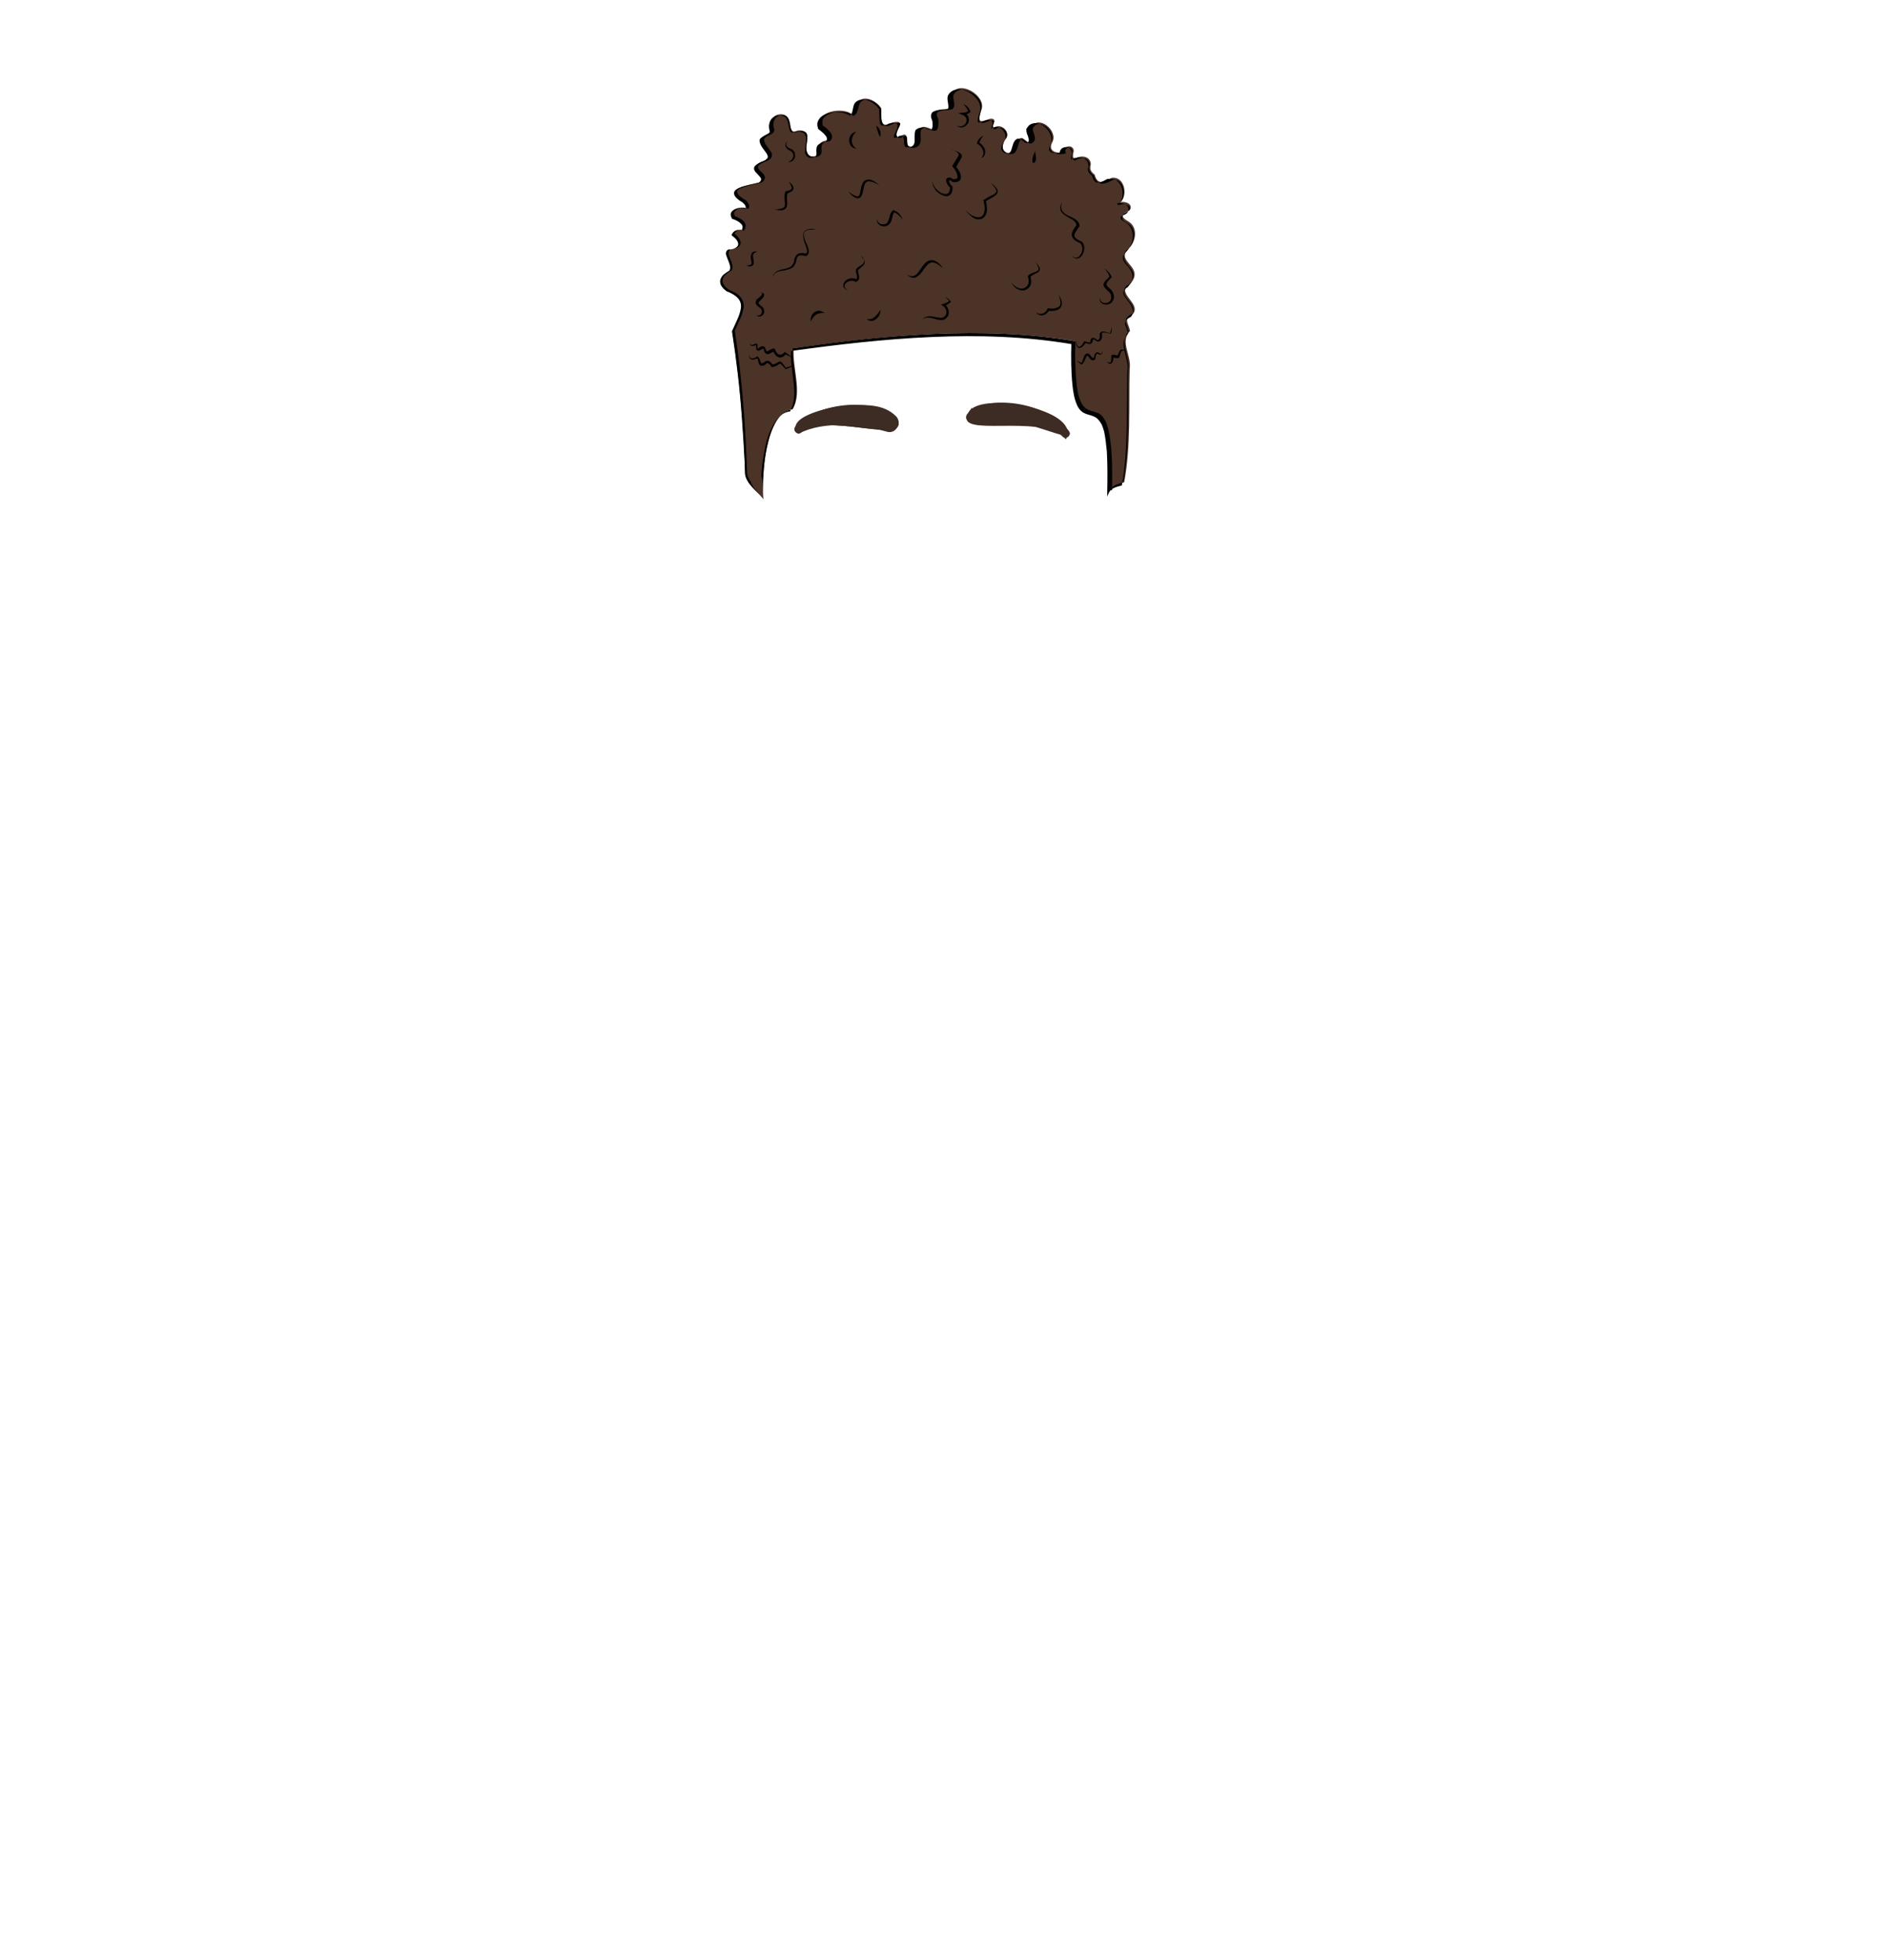 <?xml version="1.0" encoding="utf-8"?>
<!-- Generator: Adobe Illustrator 24.2.3, SVG Export Plug-In . SVG Version: 6.00 Build 0)  -->
<svg version="1.1" id="coiffure_x5F_9" xmlns="http://www.w3.org/2000/svg" xmlns:xlink="http://www.w3.org/1999/xlink" x="0px"
	 y="0px" viewBox="0 0 553 574" style="enable-background:new 0 0 553 574;" xml:space="preserve">
<style type="text/css">
	.st0{fill:#3D2C23;stroke:#3D2C23;stroke-width:0.75;stroke-miterlimit:10;}
	.st1{fill:#4C3327;}
	.st2{fill:#010201;}
</style>
<g>
	<g>
		<g>
			<path class="st0" d="M262.2,122.3c5.1,8.2-20.8-2.5-27.9,4.2c-0.8,0.4-1.6-0.6-1.1-1.3C239.6,118.3,254.9,116.7,262.2,122.3z"/>
			<path class="st0" d="M233.9,126.6c-3.5-4.3,10.5-7.5,13.9-7.3c5.4-0.5,10.9-0.7,14.4,2.9c1.6,1.6-0.1,4.5-2.2,3.9
				C252.2,123.9,241.3,122.8,233.9,126.6z M252.7,119.2c-6.5,0.3-15,0.3-19.4,6c-0.5,0.7,0.2,1.5,1,1.2c6.6-6.5,32.8,3.9,27.8-4v0
				C259.8,119.9,256.3,119.2,252.7,119.2z"/>
		</g>
		<g>
			<path class="st0" d="M284.4,120.5c-5.9,7.6,21.1-0.1,27.2,7.2c0.8,0.5,1.7-0.4,1.2-1.2C307.2,119,292.3,115.8,284.4,120.5z"/>
			<path class="st0" d="M312.1,128c-7.4-7.6-33.7,0.3-27.8-7.5l0,0.1l0-0.1C288.8,115.3,315.2,120.4,312.1,128z M295.9,123.7
				c5.9-1.7,26.3,9.9,12.2-1.5C289,112,270.1,126.8,295.9,123.7z"/>
		</g>
	</g>
	<g>
		<path class="st1" d="M223.6,146.2c-1.8-2.5-5-4.3-5.3-7.5c-0.6-14-1.6-28-3.8-41.6c2.4-5.2,5.2-9.4-1.6-12
			c-3.2-2.3-1.8-4.4,0.9-5.8c1.3-1.9-2.3-5-0.4-6.2c3.3-0.2,4.2-2.1,1.1-4.5c0.4-1.1,1.8-1.6,2.8-1.1c1.4-2.2-1-3.3-2.6-3.9
			c-1.4-2.3,2.1-3.3,3.9-2.6c0.7-0.8-0.3-2-1.3-2.5c-5.9-3.7,3.1-4.3,5.4-5.2c2.9-2.5-4.6-3.6,0.3-5.9c5.7-1.8-0.5-4.2,0.1-6.9
			c0.6-1.2,2.8-1.2,3-2.5c-0.6-1.8-0.1-4.2,2.1-4.5c4.8-0.6,1.3,6.6,5.5,4.7c5.6-0.4,0.1,6.3,3.9,7.6c5.1,0.1-0.4-4.1,4.8-4.7
			c1.8-1.5-0.7-3.4-2-4.3c-1.4-4.4,6.7-5.5,9.2-3.3c1.3-0.5,0.9-2.5,1.7-3.6c1.8-2.3,5.5-0.3,6.7,1.7c0.2,2.4-0.7,6.5,3.3,4.3
			c5.2-1.2-0.4,3.2,1.6,4.2c0.8,0.2,1.6-1,2.3-0.6c0.9,1.2-0.7,4,2.5,3.3c2.2-0.8,0.9-3.4,1.5-5c2.1-2.5,5.7,3.4,5.1-2.9
			c-1.7-3.6,2.4-2.6,4.2-3.2c1.2-0.9,0-2.8,0.3-4.2c2.1-4.3,10.1,0.5,8.7,4.5c-2.2,6.6,2.3,1.5,3.7,3.1c0.3,0.7-0.8,1.8-0.1,2.3
			c1.9-1.4,4.7,0.8,3.7,3c-1,1.3-2,3.4,0.1,4.3c3.4,1.1,2-3.6,4.1-4.3c1-0.1,1.7,1.5,2.8,1.3c1.9-0.7-0.1-3,0.2-4.3
			c2-4,7.9,0.7,6.3,4.1c-1.6,2.8,1.2,3.6,3.5,3c-0.4-1.9,2.5-2.3,2.7-0.4c0,0.7-0.7,2.1,0.4,2.4c1.7-1.2,4.6-0.8,4.6,1.7
			c-0.4,1.3,0,2.1,1.1,2.9c0.9,3.2,2.7,2.3,5,1c3.7-0.6,4.9,4.9,2.6,7.1c1.3-0.3,3.5,0.4,2.9,2c-0.5,0.9-2,0.9-2.2,1.8
			c-0.2,0.9,0.9,1.4,1.7,1.9c2.7,1.7,2.2,5.6,0.2,7.7c-4.7,4.1,4.9,5.3,0.2,10.6c-4.5,2.6,3.3,5.5,0.9,8.7c-3,1.6-1.4,2.5-0.9,5
			c-3.1,3.3,0.5,7.1-0.1,11.1c-0.3,11,0.4,22.4-1.6,33.2c-1.4,0.5-3.1,0.8-3.8,2.3c1.1-41.8-11.7-4.8-10.6-43.6
			c-27.2-4.5-55.1-1.8-82.4,2.1c-0.5,5.6,2.6,12.9-0.3,17.8C224.2,120.8,223,139.6,223.6,146.2z"/>
		<g>
			<path class="st2" d="M223.6,146.2c-1.3-1.7-3-3-4.3-4.8c-0.6-0.9-1.1-1.9-1.1-3l-0.1-3.2c-0.2-4.3-0.5-8.5-0.8-12.8
				c-0.6-8.5-1.6-17-2.9-25.4l0,0l0,0c0.5-1.1,1-2.2,1.5-3.3c0.5-1.1,0.9-2.2,1.1-3.4c0.2-1.2-0.2-2.4-1.1-3.2
				c-0.8-0.8-2-1.4-3.1-1.8l0,0l0,0c-0.5-0.4-1-0.8-1.4-1.4c-0.4-0.5-0.6-1.3-0.4-2c0.2-0.7,0.6-1.2,1.1-1.6
				c0.5-0.4,1.1-0.8,1.6-1.1l-0.1,0.1c0.3-0.4,0.3-1,0.2-1.5c-0.1-0.5-0.3-1-0.5-1.5c-0.2-0.5-0.4-1-0.6-1.6c-0.1-0.3-0.1-0.6,0-0.9
				c0-0.2,0.2-0.3,0.2-0.4c0.1-0.1,0.2-0.2,0.4-0.3l0,0l0.1,0c0.6,0,1.2-0.1,1.7-0.3c0.5-0.2,1-0.6,1.1-1.1c0.1-0.5-0.2-1.1-0.5-1.5
				c-0.4-0.5-0.8-0.8-1.3-1.2l-0.1-0.1l0-0.1c0.4-1.2,1.9-1.8,3.1-1.2l-0.3,0.1c0.2-0.4,0.4-0.8,0.4-1.2c0-0.4-0.2-0.8-0.6-1.1
				c-0.6-0.6-1.5-1-2.4-1.3l-0.1,0l0-0.1c-0.3-0.5-0.5-1.1-0.3-1.6c0.2-0.6,0.7-0.9,1.2-1.1c1-0.4,2.1-0.5,3.2-0.1l-0.2,0.1
				c0.3-0.4,0.1-1-0.2-1.4c-0.2-0.2-0.4-0.4-0.6-0.6c-0.2-0.2-0.5-0.3-0.8-0.5c-0.5-0.4-1-0.7-1.4-1.3c-0.2-0.3-0.3-0.6-0.3-1
				c0-0.4,0.3-0.7,0.5-0.9c1.1-0.8,2.3-1,3.4-1.3c1.2-0.3,2.4-0.5,3.5-0.8l-0.1,0c0.5-0.4,0.8-0.9,0.5-1.4c-0.3-0.5-0.8-0.9-1.2-1.4
				c-0.2-0.2-0.5-0.5-0.6-0.8c-0.2-0.3-0.2-0.8,0-1.1c0.4-0.6,1.1-0.9,1.6-1.2l0,0l0,0c0.7-0.3,1.4-0.5,1.9-1c0.6-0.4,0.4-1.1,0-1.7
				c-0.4-0.6-0.9-1.2-1.3-1.8c-0.4-0.6-0.8-1.4-0.7-2.2l0,0l0,0c0.2-0.4,0.5-0.6,0.8-0.8c0.3-0.2,0.6-0.3,0.9-0.5
				c0.6-0.3,1.2-0.6,1.3-1.1l0,0.1c-0.4-1.2-0.4-2.6,0.4-3.7c0.4-0.5,1-0.9,1.6-1c0.6-0.1,1.3-0.1,1.9,0.1c0.7,0.2,1.1,0.9,1.3,1.5
				c0.2,0.6,0.3,1.2,0.4,1.8c0.1,0.6,0.2,1.2,0.6,1.4c0.4,0.2,1,0,1.5-0.2l0,0l0,0c0.4,0,0.9,0,1.3,0.1c0.4,0.1,0.9,0.3,1.2,0.7
				c0.6,0.9,0.4,1.8,0.3,2.7c-0.1,0.9-0.2,1.7-0.2,2.5c0,0.4,0.2,0.8,0.4,1.1c0.2,0.3,0.6,0.5,0.9,0.6l-0.1,0c0.6,0,1.3,0,1.8-0.3
				c0.4-0.3,0.4-1,0.3-1.6c0-0.3,0-0.7,0.1-1.1c0-0.2,0.1-0.4,0.2-0.5c0.1-0.1,0.2-0.3,0.4-0.4c0.6-0.5,1.3-0.6,2-0.7l-0.1,0.1
				c0.3-0.3,0.5-0.6,0.5-1c0-0.4-0.2-0.8-0.5-1.1c-0.5-0.7-1.3-1.2-2-1.8l-0.1-0.1l0-0.1l-0.2-0.8c0-0.3,0-0.6,0-0.8
				c0.1-0.3,0.2-0.5,0.3-0.8c0.2-0.2,0.3-0.5,0.5-0.7c0.8-0.8,1.8-1.2,2.8-1.4c1-0.2,2.1-0.3,3.1-0.2c1,0.1,2.1,0.4,3,1.1l-0.3-0.1
				c0.5-0.2,0.8-0.8,0.9-1.5c0.2-0.7,0.2-1.4,0.6-2.1l0,0l0,0c0.4-0.6,1.1-1,1.9-1.1c0.7-0.1,1.5,0,2.1,0.3c0.7,0.2,1.3,0.6,1.8,1
				c0.5,0.4,1,0.9,1.4,1.5l0,0.1l0,0.1c0.1,1.3,0,2.6,0.2,3.7c0.1,0.6,0.5,0.9,1,0.9c0.5,0,1.1-0.3,1.6-0.6l0,0l0,0
				c0.6-0.1,1.1-0.3,1.8-0.2c0.2,0,0.4,0.1,0.5,0.2c0.2,0.1,0.3,0.4,0.3,0.6c0,0.4-0.1,0.7-0.2,1c-0.2,0.5-0.5,1-0.7,1.5
				c-0.1,0.2-0.2,0.5-0.2,0.7c0,0.2,0.1,0.3,0.3,0.4l-0.1,0c0.2,0.1,0.6-0.1,0.9-0.3c0.2-0.1,0.4-0.2,0.6-0.3c0.2-0.1,0.6-0.1,0.8,0
				l0.1,0l0,0.1c0.3,0.5,0.3,1,0.4,1.4c0,0.4,0,0.9,0.1,1.2c0.1,0.4,0.3,0.6,0.6,0.6c0.3,0.1,0.8,0,1.2,0l0,0
				c0.4-0.2,0.7-0.4,0.9-0.7c0.2-0.3,0.3-0.8,0.3-1.2c0-0.4,0-0.9,0-1.4c0-0.5,0-1,0.2-1.5l0-0.1l0,0c0.2-0.3,0.6-0.5,1-0.7
				c0.4-0.1,0.8-0.1,1.1-0.1c0.7,0.1,1.3,0.5,1.9,0.6c0.3,0.1,0.6,0.1,0.7,0c0.1-0.1,0.2-0.4,0.3-0.7c0.1-0.6,0-1.3,0-1.9l0,0.1
				c-0.2-0.6-0.5-1.1-0.4-1.8c0.1-0.3,0.2-0.7,0.5-0.9c0.3-0.2,0.6-0.3,0.9-0.4c0.6-0.2,1.2-0.2,1.8-0.2c0.6,0,1.1-0.1,1.6-0.2
				l-0.1,0.1c0.5-0.3,0.4-1,0.3-1.7c-0.1-0.7-0.3-1.5-0.1-2.3l0,0l0,0c0.4-0.9,1.2-1.6,2.2-1.8c0.9-0.2,1.9-0.1,2.8,0.2
				c1.7,0.6,3.2,1.8,4.1,3.4c0.4,0.8,0.6,1.8,0.3,2.8c-0.3,0.8-0.5,1.7-0.6,2.5c0,0.2,0,0.4,0,0.5c0.1,0.1,0.1,0.1,0.2,0.2
				c0.3,0,0.7-0.1,1.1-0.3c0.4-0.1,0.8-0.3,1.3-0.4c0.2,0,0.5-0.1,0.8,0c0.3,0,0.6,0.2,0.8,0.4l0,0l0,0c0.1,0.3,0.1,0.6,0.1,0.8
				c0,0.2-0.1,0.4-0.2,0.6c-0.1,0.2-0.1,0.4-0.1,0.5c0,0.1,0,0.1,0.1,0.2l-0.4,0c0.5-0.3,1.1-0.5,1.7-0.5c0.6,0,1.2,0.3,1.6,0.6
				c0.5,0.4,0.8,0.9,1,1.5c0.2,0.6,0.1,1.2-0.1,1.8l0,0l0,0c-0.5,0.6-0.9,1.4-1,2.1c-0.1,0.4,0,0.7,0.2,1c0.2,0.3,0.5,0.5,0.8,0.6
				l0,0c0.5,0.1,1,0.2,1.3,0c0.3-0.2,0.6-0.7,0.7-1.2c0.2-0.5,0.3-1.1,0.5-1.6c0.2-0.5,0.6-1.2,1.3-1.4l0,0l0,0
				c0.4,0,0.7,0.1,0.9,0.3c0.3,0.2,0.5,0.3,0.7,0.5c0.4,0.3,0.8,0.6,1.1,0.5l-0.1,0c0.3-0.1,0.5-0.3,0.6-0.6c0.1-0.3,0-0.6-0.1-1
				c-0.1-0.4-0.2-0.7-0.4-1.1c-0.1-0.4-0.2-0.8-0.2-1.3l0-0.1l0,0c0.4-0.7,0.9-1.4,1.8-1.6c0.8-0.3,1.7-0.1,2.4,0.2
				c1.4,0.7,2.5,1.9,3,3.4c0.2,0.8,0.2,1.6-0.1,2.4c-0.3,0.6-0.6,1.3-0.4,1.8c0.2,0.5,0.8,0.8,1.4,0.9c0.6,0.1,1.3,0,2-0.1l-0.3,0.4
				c-0.1-0.4,0-1,0.3-1.4c0.3-0.4,0.7-0.6,1.2-0.7c0.5-0.1,0.9,0,1.3,0.3c0.4,0.3,0.6,0.8,0.7,1.2l0,0l0,0c0,0.6-0.2,1-0.2,1.4
				c0,0.2,0,0.4,0,0.5c0,0.1,0.1,0.1,0.3,0.2l-0.3,0.1c0.9-0.6,2.1-0.8,3.2-0.6c0.5,0.1,1.1,0.5,1.4,0.9c0.4,0.5,0.5,1.1,0.5,1.6
				l0,0.1l0,0.1c-0.2,0.5-0.2,1,0,1.4c0.2,0.4,0.6,0.8,1,1.1l0.1,0.1l0,0.1c0.2,0.5,0.3,1,0.6,1.3c0.3,0.4,0.6,0.6,1.1,0.6
				c0.4,0,0.9-0.2,1.4-0.4c0.5-0.2,0.9-0.5,1.4-0.7l0.1,0l0.1,0c0.9-0.1,1.9,0,2.6,0.6c0.7,0.6,1.2,1.4,1.4,2.2
				c0.2,0.8,0.3,1.7,0.1,2.6c-0.2,0.9-0.6,1.7-1.2,2.3l-0.3-0.6c0.8-0.1,1.6,0,2.3,0.3c0.4,0.2,0.7,0.4,0.9,0.9
				c0.2,0.4,0.2,0.9,0,1.3l0,0l0,0c-0.4,0.7-1.1,0.9-1.6,1.1c-0.5,0.2-0.7,0.6-0.5,1c0.2,0.4,0.8,0.7,1.3,1c0.5,0.3,1.1,0.8,1.4,1.3
				c0.7,1.1,0.9,2.4,0.7,3.7c-0.2,1.3-0.8,2.4-1.6,3.4l0,0l0,0c-0.7,0.6-1.4,1.5-1.2,2.3c0.2,0.9,0.9,1.6,1.6,2.4
				c0.6,0.8,1.3,1.8,1.2,3c-0.1,1.2-0.7,2.1-1.4,2.9l0,0l0,0c-0.7,0.4-1.3,1-1.3,1.6c0,0.7,0.6,1.4,1.1,2.1c0.5,0.7,1.1,1.3,1.4,2.2
				c0.2,0.4,0.3,0.9,0.3,1.4c0,0.5-0.2,1-0.5,1.3l0,0.1l-0.1,0c-0.4,0.2-0.8,0.5-1.2,0.8c-0.3,0.3-0.5,0.7-0.5,1.1
				c0,0.4,0.2,0.9,0.4,1.3c0.2,0.5,0.3,1,0.5,1.5l0,0.2l-0.1,0.1c-0.6,0.7-1.1,1.5-1.2,2.4c-0.1,0.9,0.1,1.8,0.3,2.8
				c0.2,0.9,0.5,1.9,0.7,2.8c0.2,1,0.3,2,0.1,3l0,0c-0.1,5.5-0.1,11.1-0.2,16.6c-0.1,5.5-0.4,11.1-1.4,16.6l0,0.2l-0.2,0
				c-0.7,0.2-1.5,0.4-2.1,0.7c-0.7,0.3-1.2,0.8-1.5,1.4l-0.5,1.1l0-1.2c0.1-4,0.1-8-0.1-11.9c-0.2-2-0.4-4-0.8-5.9
				c-0.3-0.9-0.5-1.9-1.1-2.7c-0.5-0.8-1.2-1.5-2.1-1.8c-0.9-0.4-1.9-0.5-2.8-1c-0.9-0.5-1.6-1.4-2-2.4c-0.8-1.9-1.1-3.9-1.3-5.9
				c-0.4-4-0.4-8-0.3-12l0.2,0.2c-13.6-2.3-27.5-2.7-41.2-2.1c-13.8,0.6-27.5,2.2-41.2,4.1l0.1-0.1c-0.2,3,0.4,6,0.7,9
				c0.2,1.5,0.3,3,0.2,4.5c-0.1,1.5-0.5,3-1.2,4.3l0,0l0,0c-1.2,0.1-2.3,0.7-3.2,1.6c-0.9,0.9-1.5,1.9-2.1,3c-1.1,2.2-1.8,4.6-2.2,7
				c-0.5,2.4-0.8,4.8-0.9,7.3C223.5,141.3,223.4,143.8,223.6,146.2z M223.6,146.2c-0.2-2.4-0.2-4.9,0-7.4c0.2-2.5,0.4-4.9,0.9-7.3
				c0.5-2.4,1.1-4.8,2.2-7c0.5-1.1,1.2-2.2,2.1-3c0.9-0.9,2-1.5,3.3-1.6l-0.1,0c0.8-1.3,1.1-2.8,1.2-4.3c0.1-1.5,0-3-0.2-4.5
				c-0.3-3-1-6-0.8-9l0-0.1l0.1,0c13.7-2,27.4-3.6,41.2-4.2c13.8-0.6,27.7-0.2,41.3,2.1l0.2,0l0,0.2c-0.1,4-0.1,8,0.3,11.9
				c0.2,2,0.5,4,1.3,5.7c0.4,0.9,1,1.7,1.8,2.1c0.8,0.5,1.8,0.6,2.8,1c1,0.3,1.8,1.1,2.3,2c0.6,0.9,0.8,1.9,1.1,2.8
				c0.5,2,0.7,4,0.9,6c0.3,4,0.3,8,0.2,12l-0.5-0.1c0.4-0.8,1.1-1.3,1.8-1.6c0.7-0.3,1.5-0.5,2.2-0.8l-0.2,0.2
				c1-5.4,1.3-11,1.4-16.5c0.1-5.5,0-11.1,0.1-16.6l0,0l0,0c0.3-1.8-0.4-3.7-0.8-5.6c-0.2-0.9-0.4-1.9-0.3-3c0.1-1,0.6-2,1.3-2.7
				l-0.1,0.3c-0.1-0.5-0.3-0.9-0.4-1.4c-0.2-0.5-0.4-0.9-0.5-1.5c-0.1-0.6,0.2-1.2,0.7-1.6c0.4-0.4,0.8-0.6,1.3-0.9l-0.1,0.1
				c0.5-0.6,0.5-1.4,0.2-2.1c-0.3-0.7-0.9-1.4-1.4-2c-0.5-0.7-1.1-1.4-1.2-2.4c0-0.5,0.2-1,0.5-1.4c0.3-0.4,0.7-0.6,1.1-0.8
				l-0.1,0.1c0.6-0.7,1.2-1.6,1.3-2.5c0.1-0.9-0.5-1.8-1.1-2.5c-0.6-0.8-1.4-1.5-1.7-2.7c-0.1-0.6,0-1.2,0.3-1.7
				c0.3-0.5,0.7-0.9,1.1-1.2l0,0c0.8-0.8,1.3-1.9,1.5-3c0.2-1.1,0-2.3-0.6-3.2c-0.3-0.5-0.7-0.8-1.2-1.1c-0.5-0.3-1.1-0.6-1.5-1.2
				c-0.2-0.4-0.2-0.8,0-1.2c0.2-0.4,0.5-0.6,0.8-0.7c0.6-0.3,1.1-0.5,1.3-0.9l0,0c0.1-0.3,0.1-0.5,0-0.8c-0.1-0.2-0.4-0.4-0.6-0.5
				c-0.6-0.3-1.3-0.4-1.9-0.2l-1.1,0.2l0.8-0.8c1.1-1,1.3-2.8,0.9-4.2c-0.2-0.7-0.6-1.4-1.1-1.9c-0.6-0.5-1.3-0.6-2-0.5l0.1,0
				c-0.5,0.2-1,0.5-1.5,0.7c-0.5,0.2-1.1,0.4-1.7,0.4c-0.6,0-1.3-0.4-1.7-0.9c-0.4-0.5-0.6-1-0.7-1.6l0.1,0.2
				c-0.5-0.3-1-0.7-1.3-1.4c-0.3-0.6-0.2-1.3,0-1.9l0,0.1c0-0.4-0.1-0.9-0.4-1.2c-0.2-0.3-0.6-0.6-1.1-0.7c-0.9-0.2-1.9,0-2.6,0.5
				l-0.1,0.1l-0.2,0c-0.3-0.1-0.6-0.3-0.8-0.6c-0.1-0.3-0.1-0.6-0.1-0.9c0-0.5,0.2-1,0.2-1.3l0,0c0-0.3-0.2-0.5-0.4-0.7
				c-0.2-0.2-0.5-0.2-0.8-0.2c-0.3,0-0.6,0.2-0.7,0.4c-0.2,0.2-0.2,0.5-0.1,0.8l0.1,0.4l-0.3,0.1c-0.7,0.2-1.5,0.2-2.3,0.1
				c-0.4-0.1-0.8-0.2-1.1-0.4c-0.4-0.2-0.7-0.6-0.9-1c-0.3-0.9,0.1-1.7,0.4-2.3c0.3-0.6,0.3-1.2,0.1-1.9c-0.4-1.3-1.4-2.4-2.5-2.9
				c-0.6-0.3-1.3-0.4-1.8-0.2c-0.6,0.2-1,0.7-1.3,1.2l0-0.1c0,0.3,0,0.6,0.1,1c0.1,0.4,0.3,0.7,0.4,1.1c0.1,0.4,0.2,0.8,0.1,1.3
				c-0.1,0.5-0.6,0.9-1,1.1l0,0l0,0c-0.4,0.1-0.7,0-1-0.2c-0.3-0.2-0.5-0.3-0.7-0.5c-0.4-0.3-0.8-0.6-1.1-0.6l0.1,0
				c-0.4,0.1-0.7,0.5-0.9,1c-0.2,0.5-0.3,1-0.5,1.6c-0.2,0.5-0.4,1.2-1,1.6c-0.7,0.4-1.4,0.2-1.9,0.1l0,0l0,0
				c-0.4-0.2-0.9-0.5-1.1-0.9c-0.3-0.4-0.3-1-0.3-1.5c0.2-0.9,0.6-1.7,1.1-2.4l0,0.1c0.2-0.4,0.2-0.9,0.1-1.3
				c-0.1-0.4-0.4-0.8-0.8-1.1c-0.7-0.6-1.8-0.7-2.5-0.1l-0.2,0.1l-0.2-0.1c-0.3-0.1-0.5-0.6-0.4-0.8c0-0.3,0.1-0.5,0.2-0.7
				c0.1-0.4,0.2-0.7,0.2-0.9l0,0.1c-0.2-0.2-0.5-0.2-0.9-0.2c-0.4,0.1-0.8,0.2-1.2,0.4c-0.4,0.1-0.8,0.3-1.4,0.3
				c-0.3,0-0.7-0.3-0.8-0.6c-0.1-0.3-0.1-0.5-0.1-0.8c0.1-0.9,0.4-1.8,0.6-2.6c0.2-0.7,0.1-1.6-0.3-2.3c-0.7-1.5-2.2-2.6-3.7-3.1
				c-0.8-0.3-1.6-0.4-2.4-0.2c-0.8,0.2-1.4,0.7-1.7,1.4l0-0.1c-0.2,0.6,0,1.3,0.1,2c0.1,0.4,0.1,0.8,0.1,1.2c0,0.4-0.3,0.9-0.6,1.1
				l-0.1,0l0,0c-0.6,0.2-1.2,0.2-1.8,0.3c-0.6,0-1.1,0.1-1.6,0.2c-0.5,0.1-0.9,0.4-1,0.8c-0.1,0.4,0.1,1,0.4,1.5l0,0.1l0,0
				c0.1,0.7,0.1,1.4,0,2.1c-0.1,0.3-0.1,0.8-0.5,1.1c-0.4,0.3-0.9,0.2-1.2,0.1c-0.7-0.2-1.3-0.5-1.9-0.6c-0.6-0.1-1.1,0-1.5,0.5
				l0.1-0.1c-0.3,0.8-0.1,1.7-0.1,2.7c0,0.5-0.1,1-0.3,1.5c-0.3,0.5-0.7,0.8-1.2,1l0,0l0,0c-0.4,0.1-0.9,0.2-1.4,0
				c-0.3-0.1-0.5-0.2-0.7-0.4c-0.2-0.2-0.3-0.5-0.3-0.7c-0.1-0.5-0.1-0.9-0.1-1.3c0-0.4-0.1-0.8-0.3-1.1l0.1,0.1
				c-0.2-0.1-0.5,0-0.9,0.2c-0.2,0.1-0.4,0.2-0.6,0.3c-0.2,0.1-0.5,0.1-0.8,0.1l0,0l0,0c-0.3-0.2-0.6-0.6-0.6-0.9
				c0-0.4,0.1-0.7,0.2-1c0.2-0.6,0.5-1.1,0.7-1.6c0.1-0.2,0.2-0.5,0.2-0.7c0-0.1,0-0.1-0.1-0.1c0,0-0.2-0.1-0.3-0.1
				c-0.5,0-1.1,0.1-1.6,0.2l0.1,0c-0.6,0.3-1.2,0.6-1.9,0.7c-0.4,0-0.8-0.1-1.1-0.4c-0.3-0.3-0.4-0.6-0.5-1
				c-0.3-1.3-0.1-2.6-0.2-3.8l0,0.1c-0.7-1-1.8-1.9-2.9-2.3c-0.6-0.2-1.2-0.3-1.8-0.3c-0.6,0.1-1.1,0.4-1.5,0.9l0,0
				c-0.3,0.5-0.4,1.2-0.6,1.9c-0.1,0.3-0.2,0.7-0.4,1.1c-0.2,0.3-0.5,0.7-0.9,0.8l-0.2,0l-0.1-0.1c-0.7-0.6-1.7-0.9-2.7-1
				c-1-0.1-2-0.1-2.9,0.2c-0.9,0.2-1.9,0.6-2.6,1.3c-0.2,0.1-0.3,0.4-0.4,0.5c-0.1,0.2-0.2,0.4-0.2,0.6c0,0.2,0,0.5,0,0.7l0.1,0.7
				l-0.1-0.1c0.8,0.5,1.5,1.1,2.2,1.9c0.3,0.4,0.6,0.8,0.6,1.4c0,0.6-0.3,1.1-0.7,1.4l-0.1,0l-0.1,0c-0.6,0.1-1.3,0.2-1.7,0.6
				c-0.5,0.3-0.5,1-0.5,1.6c0,0.3,0.1,0.7,0,1c0,0.4-0.2,0.8-0.6,1c-0.7,0.5-1.4,0.4-2.1,0.4l0,0l0,0c-0.4-0.1-0.9-0.4-1.2-0.8
				c-0.3-0.4-0.4-0.9-0.5-1.3c-0.1-0.9,0.1-1.8,0.2-2.6c0.1-0.8,0.2-1.7-0.2-2.3c-0.4-0.6-1.3-0.6-2.1-0.6l0.1,0
				c-0.3,0.1-0.6,0.2-0.9,0.3c-0.3,0.1-0.7,0.1-1-0.1c-0.3-0.2-0.5-0.6-0.6-0.9c-0.1-0.3-0.2-0.6-0.2-0.9c-0.1-0.6-0.2-1.2-0.4-1.7
				c-0.2-0.5-0.5-1-1-1.2c-1-0.4-2.4-0.1-3,0.8c-0.7,0.9-0.7,2.2-0.3,3.3l0,0l0,0.1c0,0.4-0.3,0.8-0.6,1c-0.3,0.2-0.6,0.4-0.9,0.5
				c-0.6,0.3-1.2,0.6-1.5,1.1l0-0.1c-0.1,0.6,0.2,1.3,0.6,1.9c0.4,0.6,0.9,1.2,1.3,1.8c0.1,0.2,0.2,0.3,0.3,0.5
				c0.1,0.2,0.1,0.4,0.1,0.6c0,0.2-0.1,0.4-0.1,0.6c-0.1,0.2-0.2,0.4-0.4,0.5c-0.6,0.6-1.4,0.8-2.1,1.1l0,0c-0.6,0.3-1.1,0.6-1.4,1
				c-0.3,0.4,0.1,1,0.5,1.4c0.4,0.4,1,0.8,1.3,1.5c0.2,0.3,0.2,0.8,0,1.1c-0.2,0.3-0.4,0.6-0.7,0.8l0,0l0,0
				c-1.2,0.4-2.4,0.6-3.6,0.9c-1.1,0.3-2.4,0.6-3.3,1.2c-0.2,0.2-0.4,0.4-0.4,0.6c0,0.2,0.1,0.5,0.2,0.7c0.3,0.5,0.8,0.8,1.3,1.2
				c0.2,0.2,0.5,0.3,0.8,0.5c0.3,0.2,0.5,0.4,0.7,0.7c0.2,0.3,0.4,0.5,0.5,0.9c0.1,0.3,0,0.8-0.2,1l-0.1,0.1l-0.1-0.1
				c-0.9-0.3-2-0.3-2.9,0.1c-0.4,0.2-0.8,0.5-1,0.9c-0.2,0.4,0,0.9,0.2,1.3l-0.1-0.1c0.9,0.4,1.8,0.7,2.5,1.4
				c0.4,0.3,0.6,0.8,0.7,1.4c0,0.5-0.2,1-0.5,1.4l-0.1,0.1l-0.2-0.1c-0.9-0.5-2.2,0.1-2.5,1l-0.1-0.2c0.5,0.4,0.9,0.8,1.3,1.3
				c0.4,0.5,0.7,1.1,0.6,1.8c-0.1,0.7-0.8,1.1-1.3,1.3c-0.6,0.2-1.2,0.3-1.8,0.4l0.1,0c-0.4,0.3-0.6,0.8-0.5,1.3
				c0.1,0.5,0.3,1,0.5,1.5c0.2,0.5,0.4,1,0.6,1.6c0.1,0.6,0.1,1.2-0.2,1.7l0,0l0,0c-0.6,0.3-1.1,0.6-1.6,1.1c-0.5,0.4-0.9,0.9-1,1.5
				c-0.2,0.6,0,1.2,0.4,1.7c0.3,0.5,0.8,0.9,1.3,1.3l0,0c1.1,0.5,2.3,1,3.2,1.9c0.9,0.9,1.4,2.2,1.2,3.4c-0.2,1.2-0.6,2.4-1.1,3.5
				c-0.5,1.1-1,2.2-1.5,3.3l0-0.1c1.3,8.4,2.2,16.9,2.8,25.4c0.3,4.3,0.5,8.5,0.7,12.8l0.1,3.2c0,1.1,0.5,2.1,1.1,2.9
				C220.6,143.2,222.4,144.5,223.6,146.2z"/>
		</g>
	</g>
	<g>
		<path class="st2" d="M232.6,106.9c-0.7,0.5-1.5,0.9-2.4,1.2l-0.1,0L230,108c-0.3-0.3-0.5-0.6-0.8-0.9c-0.3-0.3-0.6-0.6-0.8-0.6
			c-0.1,0-0.6,0.4-0.9,0.6c-0.4,0.2-0.8,0.3-1.3,0.4l-0.2,0l-0.1-0.2c-0.3-0.4-0.6-0.8-0.9-0.9c-0.1-0.1-0.2-0.1-0.4,0
			c-0.1,0.1-0.3,0.2-0.5,0.4l-0.1,0.1l0,0c-0.3,0.1-0.6,0.3-1.1,0.2c-0.2,0-0.4-0.2-0.5-0.4c-0.1-0.2-0.2-0.3-0.2-0.5
			c-0.1-0.3-0.1-0.6-0.2-0.8c-0.1-0.3-0.2-0.5-0.3-0.5l0.2,0c-0.5,0.2-1.1,0.5-1.7,0.4c-0.3-0.1-0.6-0.3-0.7-0.6
			c-0.1-0.3-0.2-0.5-0.2-0.8c0.1,0.3,0.2,0.5,0.3,0.7c0.2,0.2,0.4,0.3,0.6,0.4c0.5,0,1-0.2,1.4-0.5l0.1-0.1l0.1,0
			c0.4,0.2,0.6,0.5,0.7,0.8c0.1,0.3,0.2,0.6,0.3,0.8c0.1,0.3,0.2,0.4,0.3,0.4c0.1,0,0.4-0.1,0.6-0.2l-0.1,0.1
			c0.2-0.2,0.4-0.4,0.7-0.5c0.3-0.2,0.7-0.2,1,0c0.6,0.3,0.8,0.8,1.1,1.1l-0.3-0.1c0.4-0.1,0.7-0.2,1.1-0.3c0.2-0.1,0.3-0.2,0.5-0.3
			c0.2-0.1,0.4-0.3,0.7-0.3c0.4,0,0.6,0.2,0.7,0.4c0.2,0.2,0.3,0.3,0.4,0.5c0.3,0.3,0.5,0.7,0.7,1l-0.2-0.1
			C230.9,107.5,231.8,107.2,232.6,106.9z"/>
	</g>
	<g>
		<path class="st2" d="M232.4,105.2c-0.7-0.7-1.5-1.1-2.4-1.4l0.2-0.1c-0.3,0.3-0.5,0.6-0.9,0.8c-0.4,0.2-0.8,0.3-1.3,0.1
			c-0.4-0.1-0.8-0.5-1-0.8c-0.2-0.3-0.4-0.7-0.6-1l0.3,0.2c-0.2,0-0.7,0.2-1.1,0.5c-0.2,0.1-0.5,0.3-0.9,0.2
			c-0.5-0.1-0.7-0.5-0.8-0.7c-0.1-0.1-0.1-0.3-0.1-0.4c0-0.1-0.1-0.2-0.1-0.3c-0.1-0.2-0.1-0.2-0.2-0.2c-0.1,0-0.3,0.1-0.6,0.3
			c-0.2,0.1-0.5,0.3-0.8,0.3l-0.1,0l-0.1,0c-0.2-0.1-0.4-0.4-0.4-0.5c0-0.2,0-0.3,0-0.5c0-0.1,0-0.3,0-0.4c0-0.1,0-0.1-0.1-0.2
			l0.1,0c-0.4,0.1-0.8,0.2-1.2,0.2c-0.2,0-0.5-0.1-0.6-0.3c-0.1-0.2-0.1-0.4-0.1-0.6c0,0.2,0.1,0.4,0.2,0.5c0.1,0.1,0.3,0.2,0.5,0.1
			c0.4-0.1,0.7-0.2,1.1-0.4l0,0l0.1,0c0.2,0,0.4,0.3,0.4,0.5c0,0.2,0,0.3,0,0.5c0,0.1,0,0.3,0,0.4c0,0.1,0.1,0.1,0.1,0.1l-0.1,0
			c0.1,0,0.3-0.1,0.5-0.3c0.2-0.1,0.4-0.3,0.8-0.4c0.2,0,0.4,0,0.6,0.1c0.2,0.1,0.3,0.3,0.3,0.4c0.1,0.1,0.1,0.3,0.2,0.4
			c0,0.1,0.1,0.2,0.1,0.3c0.1,0.2,0.2,0.3,0.2,0.3c0.1,0,0.3-0.1,0.5-0.2c0.2-0.1,0.4-0.2,0.7-0.4c0.2-0.1,0.5-0.3,0.9-0.2l0.2,0
			l0.1,0.2c0.2,0.6,0.6,1.3,1.1,1.5c0.2,0.1,0.5,0.1,0.8,0c0.3-0.1,0.6-0.3,0.8-0.6l0.1-0.1l0.1,0
			C231,103.8,231.8,104.4,232.4,105.2z"/>
	</g>
	<g>
		<path class="st2" d="M325.5,95.7c0.2,0.6,0.2,1.3-0.1,1.9l0,0.1l-0.1,0c-0.6-0.1-1.1-0.2-1.6-0.3c-0.2,0-0.5,0-0.7,0
			c-0.2,0.1-0.2,0.1-0.3,0.3l0-0.2c0.1,0.3,0.1,0.7,0.1,1c0,0.3-0.1,0.7-0.3,1c-0.1,0.2-0.2,0.3-0.4,0.4c-0.2,0.1-0.4,0.2-0.6,0.1
			c-0.4-0.1-0.7-0.3-0.9-0.6l0.1,0.1c-0.1,0-0.3-0.1-0.4-0.1c-0.1,0-0.1,0-0.1,0c0,0-0.1,0.1-0.1,0.3c0,0.2-0.1,0.4-0.2,0.6
			c-0.1,0.2-0.4,0.4-0.6,0.4c-0.2,0.1-0.4,0-0.6,0c-0.4-0.1-0.7-0.2-1-0.3l0.4-0.1c-0.4,0.5-0.7,1-1.3,1.4c-0.3,0.2-0.8,0.3-1.1,0
			c-0.3-0.2-0.4-0.6-0.5-0.8l0,0l0,0l0-0.5c0-0.2-0.1-0.3-0.2-0.4c0.2,0,0.3,0.2,0.3,0.4c0,0.2,0.1,0.4,0.1,0.5l0,0
			c0.1,0.3,0.3,0.5,0.5,0.6c0.2,0.1,0.4,0.1,0.6-0.1c0.4-0.3,0.7-0.8,1-1.3l0.1-0.2l0.3,0.1c0.3,0.1,0.6,0.2,0.9,0.3
			c0.3,0,0.5,0,0.5-0.1c0-0.1,0.1-0.2,0.1-0.4c0-0.2,0-0.3,0.2-0.6c0.2-0.3,0.7-0.3,0.8-0.2c0.2,0,0.4,0.1,0.5,0.2l0,0l0.1,0.1
			c0.2,0.2,0.4,0.3,0.5,0.3c0.1,0,0.2,0,0.4-0.2c0.2-0.4,0.3-0.9,0.2-1.4l0-0.1l0-0.1c0-0.4,0.5-0.7,0.8-0.7c0.3-0.1,0.6,0,0.9,0.1
			c0.5,0.1,1,0.3,1.5,0.4l-0.2,0.1C325.4,96.9,325.6,96.3,325.5,95.7z"/>
	</g>
	<g>
		<path class="st2" d="M315.3,105.5c0.5,0.3,1,0.6,1.6,0.8l-0.2,0c0.2-0.1,0.3-0.4,0.4-0.7l0.3-0.9c0.1-0.3,0.2-0.7,0.6-1
			c0.1-0.1,0.3-0.1,0.4-0.2c0.1,0,0.3,0,0.4,0.1c0.2,0.1,0.4,0.2,0.5,0.3l0,0l0,0.1c0.2,0.3,0.4,0.5,0.6,0.7
			c0.2,0.2,0.3,0.2,0.5,0.1l-0.1,0.2c0.1-0.4,0.2-0.7,0.3-1.1c0.1-0.2,0.2-0.4,0.3-0.5c0.1-0.1,0.2-0.2,0.3-0.2c0.1,0,0.3,0,0.4,0
			c0.4,0.1,0.6,0.4,0.9,0.4c0.2-0.1,0.4-0.5,0.5-0.8c-0.1,0.3,0,0.7-0.5,1c-0.5,0.2-0.8-0.2-1.1-0.2c-0.1,0-0.1,0-0.2,0.1
			c-0.1,0.1-0.1,0.2-0.2,0.4c-0.1,0.3-0.1,0.6-0.2,1l0,0.1l-0.1,0.1c-0.2,0.1-0.5,0.2-0.7,0.2c-0.3,0-0.5-0.2-0.6-0.3
			c-0.3-0.3-0.5-0.6-0.7-0.9l0.1,0.1c-0.1-0.1-0.2-0.2-0.3-0.2c-0.1,0-0.1,0-0.1,0c-0.1,0.1-0.3,0.4-0.4,0.7
			c-0.1,0.3-0.3,0.6-0.4,0.9c-0.2,0.3-0.3,0.6-0.7,0.9l-0.1,0.1l-0.1-0.1C316.1,106.3,315.7,105.9,315.3,105.5z"/>
	</g>
	<g>
		<path class="st2" d="M329.7,102.7c-0.3,0-0.5-0.1-0.8,0c-0.2,0-0.4,0.2-0.5,0.3c-0.2,0.4-0.3,0.9-0.5,1.5l0,0.1l-0.1,0.1
			c-0.2,0.2-0.5,0.2-0.7,0.2c-0.2,0-0.4-0.1-0.5-0.1c-0.1,0-0.3-0.1-0.4-0.1c-0.1,0-0.1,0-0.1,0l0.1-0.2c-0.1,0.5-0.1,1.1-0.4,1.6
			c-0.1,0.1-0.2,0.3-0.4,0.4c-0.2,0.1-0.4,0.1-0.5,0c-0.3-0.1-0.5-0.4-0.6-0.6c0.3,0.1,0.5,0.3,0.7,0.3c0.3,0,0.3-0.1,0.4-0.3
			c0.1-0.5,0.1-1,0.1-1.6l0-0.1l0.1-0.1c0.2-0.2,0.5-0.3,0.7-0.2c0.2,0,0.4,0.1,0.5,0.1c0.3,0.1,0.5,0.1,0.6,0.1l-0.1,0.2
			c0.2-0.5,0.3-1,0.7-1.6c0.2-0.3,0.6-0.4,0.9-0.3C329.2,102.4,329.5,102.5,329.7,102.7z"/>
	</g>
	<g>
		<path class="st2" d="M311,59.2c-0.1,0.8-0.3,1.6,0,2.3c0.3,0.7,0.9,1.1,1.6,1.5c0.7,0.4,1.4,0.6,2.2,1.1c0.7,0.4,1.4,1.2,1.4,2.1
			l0,0.1l-0.1,0.1c-0.3,0.4-0.6,0.8-0.9,1.3c-0.3,0.4-0.5,0.9-0.5,1.3c0,0.4,0.3,0.7,0.7,1c0.4,0.3,0.8,0.5,1.3,0.7l0.1,0l0,0
			c0.5,0.5,0.8,1.2,0.8,1.9c0,0.7-0.2,1.3-0.5,1.9c-0.3,0.6-0.8,1.1-1.5,1.2c-0.7,0.1-1.3-0.3-1.7-0.8c0.5,0.4,1.1,0.7,1.6,0.5
			c0.6-0.2,0.9-0.7,1.2-1.2c0.5-1,0.4-2.4-0.4-3.1l0.1,0.1c-0.5-0.2-1-0.4-1.5-0.8c-0.5-0.3-0.9-0.9-1-1.6c0-0.7,0.3-1.2,0.6-1.7
			c0.3-0.5,0.6-0.9,0.9-1.3l-0.1,0.3c0-0.7-0.5-1.3-1.1-1.7c-0.6-0.4-1.3-0.7-2-1.2c-0.7-0.4-1.4-1-1.6-1.8
			C310.5,60.7,310.7,59.9,311,59.2z"/>
	</g>
	<g>
		<path class="st2" d="M323.4,78.6c0.9,0.5,1.7,1.4,2.2,2.4l0.1,0.1l-0.1,0.1c-0.4,0.4-0.8,0.8-1.1,1.2c-0.3,0.4-0.5,0.8-0.3,1.2
			c0.2,0.4,0.7,0.7,1.1,1.1c0.4,0.4,0.8,1,0.9,1.6c0.2,0.6,0.1,1.3-0.3,1.9c-0.3,0.6-1,0.9-1.6,1c-0.6,0.1-1.3-0.1-1.7-0.5
			c-0.5-0.4-0.6-1.1-0.5-1.6c0,0.6,0.3,1.1,0.7,1.4c0.4,0.3,1,0.3,1.4,0.2c0.5-0.1,0.9-0.4,1.1-0.8c0.2-0.4,0.2-0.9,0.1-1.4
			c-0.1-0.5-0.4-0.9-0.8-1.2c-0.4-0.4-0.8-0.7-1.2-1.3c-0.1-0.1-0.1-0.4-0.2-0.5c0-0.2,0-0.4,0.1-0.5c0.1-0.3,0.3-0.6,0.5-0.8
			c0.4-0.4,0.8-0.8,1.3-1.2l-0.1,0.3C324.8,80.2,324.2,79.3,323.4,78.6z"/>
	</g>
	<g>
		<path class="st2" d="M310.1,86.3c0.3,0.5,0.6,1.1,0.8,1.7c0.2,0.6,0.2,1.3-0.2,2c-0.4,0.6-1.1,0.9-1.8,1c-0.6,0.1-1.3,0.1-1.9,0
			l0.4-0.2c-0.4,0.7-1.1,1.3-1.8,1.5c-0.4,0.1-0.8,0.1-1.2-0.1c-0.4-0.1-0.7-0.4-0.9-0.7c0.3,0.2,0.6,0.4,1,0.4c0.3,0,0.7,0,1-0.1
			c0.6-0.3,1.1-0.8,1.3-1.3l0.1-0.2l0.3,0c0.6,0.1,1.2,0.1,1.7,0c0.5-0.1,1.1-0.3,1.4-0.6c0.3-0.4,0.4-0.9,0.3-1.5
			C310.4,87.4,310.3,86.9,310.1,86.3z"/>
	</g>
	<g>
		<path class="st2" d="M303.3,76.8c0.4,0.4,0.7,0.7,1,1.2c0.1,0.2,0.3,0.5,0.3,0.8c0,0.3-0.2,0.7-0.4,0.8c-0.5,0.4-1,0.5-1.4,0.8
			c-0.4,0.2-0.9,0.5-1.1,0.8l0.1-0.3c0.2,0.8,0.4,1.6,0.1,2.4c-0.2,0.8-1,1.5-1.8,1.7c-0.8,0.2-1.7-0.1-2.4-0.5
			c-0.7-0.5-1.1-1.1-1.4-1.8c0.4,0.6,1,1.2,1.6,1.5c0.6,0.3,1.4,0.4,2,0.2c0.6-0.2,1.1-0.7,1.3-1.3c0.2-0.6,0.1-1.3-0.1-2l-0.1-0.2
			l0.1-0.1c0.4-0.5,0.9-0.7,1.4-0.9c0.5-0.2,1-0.3,1.4-0.6c0.4-0.2,0.4-0.6,0.2-1.1C303.9,77.7,303.6,77.2,303.3,76.8z"/>
	</g>
	<g>
		<path class="st2" d="M290.2,53.6c0.5,0.4,1.1,0.8,1.5,1.3c0.1,0.1,0.2,0.3,0.3,0.4c0.1,0.1,0.2,0.3,0.2,0.5c0.1,0.4,0,0.8-0.3,1.1
			c-0.5,0.6-1.1,0.8-1.7,1.2c-0.6,0.3-1.1,0.6-1.6,1l0.1-0.4c0.3,0.9,0.4,1.9,0.4,2.9c-0.1,1-0.6,2.1-1.6,2.5c-1,0.4-2.1,0-2.8-0.6
			c-0.8-0.6-1.4-1.3-1.9-2c0.7,0.7,1.3,1.3,2.1,1.7c0.8,0.4,1.7,0.6,2.4,0.3c0.7-0.3,1-1.1,1.1-2c0.1-0.8-0.1-1.7-0.3-2.6l-0.1-0.3
			l0.2-0.1c0.6-0.4,1.2-0.7,1.7-1c0.6-0.3,1.2-0.5,1.6-0.9c0.2-0.2,0.3-0.4,0.3-0.7c0-0.1,0-0.3-0.1-0.4c0-0.1-0.1-0.3-0.2-0.4
			C291.1,54.5,290.6,54.1,290.2,53.6z"/>
	</g>
	<g>
		<path class="st2" d="M278.3,43.7c0.6,0.2,1.2,0.4,1.8,0.6c0.3,0.1,0.6,0.2,0.9,0.4c0.3,0.2,0.6,0.4,0.7,0.8
			c0.1,0.4-0.1,0.8-0.3,1.1c-0.2,0.3-0.3,0.6-0.5,0.8c-0.3,0.5-0.6,1.1-0.9,1.7l-0.1-0.4c0.4,0.4,0.7,0.8,0.9,1.2
			c0.3,0.4,0.5,0.9,0.6,1.5c0.1,0.3,0.1,0.6,0,0.9c-0.1,0.3-0.3,0.7-0.6,0.8c-0.6,0.3-1.2,0.3-1.7,0.2l-0.1,0l-0.1-0.1
			c-0.3-0.2-0.5-0.4-0.8-0.4c-0.1,0-0.1,0-0.1,0c0,0,0,0,0,0c0,0,0,0.1,0,0.2c0,0.2,0.1,0.5,0.3,0.8c0.1,0.3,0.3,0.5,0.6,0.7
			l0.1,0.1l0,0.1c0,0.4,0,0.9-0.1,1.3c-0.1,0.4-0.3,0.9-0.8,1.2c-0.4,0.3-0.9,0.3-1.4,0.2c-0.4-0.1-0.8-0.3-1.2-0.5
			c-0.7-0.4-1.4-1-1.8-1.7c-0.4-0.7-0.7-1.5-0.6-2.4c0,0.8,0.4,1.6,0.8,2.2c0.5,0.6,1.1,1.1,1.8,1.5c0.7,0.3,1.5,0.5,2,0.1
			c0.5-0.4,0.6-1.2,0.5-1.9l0.1,0.2c-0.3-0.2-0.6-0.5-0.8-0.9c-0.2-0.3-0.3-0.7-0.4-1.1c0-0.2,0-0.5,0.3-0.7
			c0.1-0.1,0.3-0.2,0.4-0.2c0.1,0,0.3,0,0.4,0c0.4,0.1,0.7,0.3,1,0.5l-0.2-0.1c0.4,0.1,0.9,0.1,1.2-0.1c0.3-0.1,0.3-0.5,0.2-1
			c-0.2-0.9-0.7-1.7-1.3-2.4l-0.2-0.2l0.1-0.2c0.3-0.6,0.7-1.1,1-1.7c0.2-0.3,0.4-0.5,0.5-0.8c0.2-0.3,0.3-0.5,0.3-0.8
			c-0.1-0.5-0.8-0.8-1.3-1.1C279.5,44.2,278.9,43.9,278.3,43.7z"/>
	</g>
	<g>
		<path class="st2" d="M264.4,64.5c-0.6-1.1-1.5-1.9-2.6-2.4l0.3,0c-0.5,0.3-0.6,1-0.8,1.7c-0.1,0.7-0.4,1.6-1.1,2.1
			c-0.7,0.5-1.7,0.5-2.4,0.1c-0.7-0.4-1.1-1.2-1-1.9c0.1,0.7,0.6,1.3,1.2,1.5c0.6,0.2,1.3,0.1,1.7-0.2c0.4-0.4,0.6-1,0.8-1.7
			c0.1-0.3,0.2-0.7,0.3-1.1c0.2-0.4,0.4-0.8,0.8-1l0.2-0.1l0.1,0.1C263.3,62.2,264.1,63.3,264.4,64.5z"/>
	</g>
	<g>
		<path class="st2" d="M257.6,54.2c-1-0.5-2-1-3-1.1c-0.5,0-0.9,0.2-1.1,0.5c-0.3,0.4-0.4,0.9-0.5,1.4c-0.1,0.5-0.2,1.1-0.4,1.7
			c-0.1,0.3-0.2,0.6-0.4,0.9c-0.2,0.3-0.6,0.5-1,0.5c-0.7-0.1-1.2-0.5-1.6-0.8c-0.4-0.4-0.8-0.8-1.2-1.2c0.5,0.3,0.9,0.6,1.4,0.9
			c0.5,0.3,1,0.5,1.4,0.5c0.4,0,0.6-0.4,0.7-0.9c0.1-0.5,0.2-1.1,0.3-1.6c0.1-0.6,0.3-1.1,0.7-1.7c0.4-0.6,1.2-0.8,1.8-0.7
			C255.8,52.8,256.7,53.5,257.6,54.2z"/>
	</g>
	<g>
		<path class="st2" d="M276.2,78.6c-0.8-0.7-1.7-1.5-2.7-1.7c-1-0.3-1.8,0.5-2.4,1.3c-0.7,0.8-1.2,1.9-2.2,2.6
			c-0.5,0.4-1.1,0.7-1.7,0.5c-0.6-0.1-1.1-0.5-1.5-0.9c0.5,0.3,1,0.5,1.5,0.5c0.5,0,0.9-0.3,1.3-0.6c0.7-0.7,1.2-1.7,1.9-2.6
			c0.4-0.4,0.7-0.9,1.3-1.2c0.5-0.3,1.3-0.4,1.9-0.2C274.8,76.7,275.6,77.7,276.2,78.6z"/>
	</g>
	<g>
		<path class="st2" d="M276.7,86.8c0.7,0.4,1.3,0.9,1.8,1.5l0.1,0.1l-0.2,0.1c-0.6,0.5-1.2,0.9-1.9,1.2l0-0.6
			c0.9,0.4,1.4,1.4,1.4,2.3c0,0.5-0.1,1-0.4,1.4c-0.3,0.4-0.7,0.7-1.2,0.9l0,0l0,0c-0.6,0.1-1.2,0-1.7-0.1c-0.5-0.1-1-0.3-1.5-0.4
			c-0.5-0.1-1-0.2-1.5-0.2c-0.5,0-1,0.2-1.4,0.5c0.3-0.4,0.8-0.7,1.4-0.8c0.5-0.1,1.1-0.1,1.6,0c1,0.2,2.1,0.5,2.9,0.3l0,0
			c0.7-0.2,1.1-0.9,1.1-1.6c0-0.7-0.4-1.4-1-1.8l-0.6-0.4l0.7-0.2c0.7-0.2,1.3-0.5,1.9-0.9l0,0.3C277.8,87.9,277.3,87.3,276.7,86.8z
			"/>
	</g>
	<g>
		<path class="st2" d="M239.1,67.2c-0.9,0-1.9,0-2.7,0.2c-0.4,0.2-0.8,0.4-0.9,0.8c-0.1,0.4-0.1,0.8,0,1.2c0.2,0.8,0.6,1.7,1,2.6
			c0.2,0.4,0.3,0.9,0.4,1.4c0,0.3,0,0.6-0.1,0.9c-0.1,0.3-0.4,0.5-0.7,0.7L236,75l-0.1,0c-0.7-0.2-1.4-0.3-1.9-0.1
			c-0.5,0.2-0.7,0.9-0.8,1.6l0,0l0,0c-0.2,0.8-0.6,1.6-1.3,2c-0.7,0.4-1.5,0.5-2.2,0.7c-0.7,0.1-1.5,0.2-2.1,0.5
			c-0.7,0.3-1.1,0.9-1.4,1.6c0.2-0.7,0.6-1.4,1.3-1.8c0.7-0.4,1.4-0.6,2.1-0.7c0.7-0.2,1.4-0.3,2-0.7c0.5-0.4,0.9-1,1-1.6l0,0
			c0-0.4,0.1-0.8,0.3-1.2c0.2-0.4,0.5-0.8,0.9-1c0.4-0.2,0.9-0.2,1.3-0.2c0.4,0,0.8,0.1,1.2,0.2l-0.3,0c0.6-0.2,0.4-1.2,0.1-2
			c-0.3-0.9-0.7-1.7-0.8-2.7c-0.1-0.5-0.1-1,0.1-1.5c0.2-0.5,0.7-0.8,1.2-0.9C237.3,66.9,238.2,67,239.1,67.2z"/>
	</g>
	<g>
		<path class="st2" d="M221.7,73.7c-0.5,0.2-1,0.5-1.1,0.9c-0.1,0.4,0,0.9,0.1,1.4c0,0.3,0.1,0.6,0.1,0.9c0,0.3-0.1,0.7-0.4,0.9
			c-0.7,0.4-1.2,0.2-1.8,0c0.5-0.1,1.1-0.1,1.4-0.4c0.2-0.2,0.1-0.8,0-1.3c-0.1-0.5-0.2-1.1,0.1-1.8c0.1-0.2,0.2-0.3,0.3-0.4
			c0.1-0.1,0.3-0.2,0.4-0.2C221.1,73.6,221.4,73.6,221.7,73.7z"/>
	</g>
	<g>
		<path class="st2" d="M231,53.2c0.3,0.2,0.6,0.5,0.9,0.8c0.3,0.3,0.5,0.6,0.5,1.1c0,0.5-0.4,0.9-0.8,1.1c-0.4,0.2-0.7,0.4-1.1,0.5
			l0.2-0.2c-0.2,0.5-0.2,1.1-0.2,1.8c0,0.6,0.2,1.3,0,2c-0.1,0.4-0.3,0.8-0.7,1c-0.3,0.2-0.7,0.3-1,0.3c-0.7,0-1.3-0.1-2-0.2
			c0.3,0,0.7,0,1-0.1c0.3-0.1,0.6-0.1,0.9-0.2c0.6-0.1,1.1-0.4,1.2-0.9c0.1-0.5-0.1-1.2-0.1-1.9c-0.1-0.7,0-1.4,0.2-2.1l0.1-0.2
			l0.2,0c0.4-0.1,0.7-0.2,1-0.3c0.3-0.1,0.5-0.3,0.6-0.6c0-0.3-0.1-0.6-0.3-0.9C231.4,53.8,231.2,53.5,231,53.2z"/>
	</g>
	<g>
		<path class="st2" d="M252.2,74.8c0.3,0.3,0.6,0.7,0.8,1.1c0.2,0.4,0.4,1,0.1,1.5c-0.3,0.5-0.7,0.7-1,1c-0.3,0.3-0.7,0.6-0.9,0.9
			l0.1-0.1c0,0.2,0,0.4,0.1,0.7l0.2,0.8c0.1,0.3,0.1,0.6,0,1c-0.1,0.4-0.5,0.7-0.8,0.8l-0.2,0.1l-0.1-0.1c-0.8-0.5-1.9-0.3-2.6,0.3
			c-0.4,0.3-0.6,0.8-0.5,1.2c0.1,0.5,0.6,0.8,1,1.1c-0.5-0.2-1-0.5-1.3-1c-0.3-0.6,0-1.3,0.4-1.7c0.8-0.9,2.2-1.2,3.4-0.6l-0.3,0
			c0.2-0.1,0.3-0.2,0.4-0.3c0-0.2,0-0.4,0-0.7l-0.2-0.8c-0.1-0.3-0.1-0.6-0.1-1l0-0.1l0.1-0.1c0.3-0.4,0.7-0.7,1.1-0.9
			c0.4-0.3,0.8-0.5,1-0.8c0.2-0.3,0.2-0.7,0.1-1.1C252.6,75.6,252.4,75.2,252.2,74.8z"/>
	</g>
	<g>
		<path class="st2" d="M241.6,91.6c-1,0-1.8,0.1-2.5,0.5c-0.7,0.4-1.1,1.1-1.6,2c-0.2-1,0.2-2.1,1.1-2.7c0.5-0.3,1-0.4,1.5-0.4
			C240.7,91.2,241.2,91.4,241.6,91.6z"/>
	</g>
	<g>
		<path class="st2" d="M257.9,90.8c0,1-0.4,1.9-1.2,2.6c-0.4,0.3-0.9,0.6-1.4,0.6c-0.5,0-1.1-0.2-1.4-0.6c0.5,0.1,0.9,0.1,1.3,0
			c0.4-0.1,0.7-0.3,1-0.6C256.8,92.3,257.3,91.6,257.9,90.8z"/>
	</g>
	<g>
		<path class="st2" d="M222.6,85.7c0.3,0,0.7-0.1,1,0.2c0.2,0.1,0.3,0.4,0.2,0.6c0,0.2-0.1,0.4-0.2,0.5c-0.4,0.6-0.9,1-1.4,1.5
			l0.1-0.1c-0.1,0.2-0.1,0.4-0.1,0.5c0.1,0.1,0.3,0.3,0.5,0.5c0.2,0.2,0.5,0.4,0.7,0.6c0.2,0.2,0.4,0.6,0.4,1l0-0.1
			c0.2,0.7-0.2,1.3-0.7,1.6c-0.3,0.2-0.6,0.2-0.9,0.2c-0.3-0.1-0.5-0.2-0.7-0.5c0.2,0.2,0.5,0.3,0.7,0.2c0.2,0,0.4-0.1,0.6-0.3
			c0.3-0.3,0.5-0.8,0.3-1.1l0,0l0-0.1c0-0.4-0.5-0.7-1-1.1c-0.2-0.2-0.5-0.4-0.7-0.8c-0.2-0.4,0-0.9,0.2-1.2l0-0.1l0,0
			c0.5-0.4,1-0.7,1.4-1.2c0.2-0.2,0.3-0.5,0.2-0.6C223.3,85.8,222.9,85.8,222.6,85.7z"/>
	</g>
	<g>
		<path class="st2" d="M230.6,41.4c-0.1,0.3-0.3,0.5-0.3,0.8c0,0.3,0,0.5,0.2,0.7c0.3,0.4,0.9,0.6,1.4,0.8l0,0l0,0
			c0.4,0.2,0.7,0.6,0.9,1.1c0.1,0.5,0.1,0.9,0,1.4c-0.2,0.4-0.4,0.8-0.8,1c-0.4,0.2-0.8,0.3-1.2,0.2c0.4-0.1,0.7-0.3,1-0.5
			c0.2-0.3,0.4-0.6,0.5-0.9c0.2-0.7-0.1-1.3-0.6-1.7l0.1,0c-0.6-0.2-1.2-0.5-1.6-1.2c-0.2-0.3-0.2-0.7-0.1-1
			C230.2,41.8,230.4,41.6,230.6,41.4z"/>
	</g>
	<g>
		<path class="st2" d="M250.9,38.5c-0.9,0.7-1.3,1.6-1.4,2.6c0,1,0.4,1.9,1.4,2.4c-0.6,0-1.2-0.2-1.6-0.7c-0.4-0.5-0.6-1.1-0.6-1.7
			c0-0.6,0.2-1.2,0.6-1.7C249.8,38.9,250.4,38.6,250.9,38.5z"/>
	</g>
	<g>
		<path class="st2" d="M256.7,36.8c0.5,0.4,0.9,0.9,1.1,1.5c0.2,0.6,0.2,1.2,0,1.8c-0.4-0.5-0.5-1-0.7-1.6
			C256.9,38,256.7,37.4,256.7,36.8z"/>
	</g>
	<g>
		<path class="st2" d="M282.1,30.4c0.9,0.4,1.7,1.1,2.1,2.1l0.1,0.2l-0.2,0.2c-0.5,0.5-1.2,0.7-1.9,0.8l0.1-0.7
			c0.6,0.2,1.2,0.7,1.4,1.4c0.2,0.7,0.1,1.4-0.3,1.9c-0.4,0.5-0.9,0.9-1.6,1c-0.6,0.1-1.2-0.2-1.6-0.6c0.5,0.3,1.1,0.4,1.6,0.2
			c0.5-0.1,0.9-0.5,1.1-0.9c0.2-0.4,0.3-0.9,0.1-1.4c-0.2-0.4-0.5-0.7-1-0.9l-1.4-0.6l1.5-0.1c0.6,0,1.1-0.2,1.6-0.5l-0.1,0.3
			C283.4,31.9,282.8,31.1,282.1,30.4z"/>
	</g>
	<g>
		<path class="st2" d="M288.1,39.7c-0.7,0.7-1.1,1.5-1.3,2.4l-0.2-0.4c0.5,0.2,0.9,0.5,1.2,0.9c0.3,0.4,0.6,0.8,0.7,1.3
			c0.1,0.5,0.1,1-0.1,1.5c-0.2,0.5-0.7,0.8-1.1,0.9c0.4-0.3,0.6-0.7,0.7-1.1c0.1-0.4,0-0.8-0.1-1.2c-0.3-0.7-0.8-1.4-1.5-1.8
			l-0.3-0.1l0.1-0.3C286.4,40.9,287.2,40.1,288.1,39.7z"/>
	</g>
	<g>
		<g>
			<path class="st2" d="M303.2,44.2c0,0.6,0.2,1.1,0.2,1.6c0,0.3,0.1,0.6,0,0.9c0,0.2,0,0.3-0.1,0.5c0,0.1-0.1,0.2-0.1,0.2
				c0,0-0.1,0.1-0.1,0.1c0,0-0.1,0.1-0.1,0.1c-0.1,0,0,0.1-0.2,0.1c-0.1,0-0.2,0-0.2,0c-0.1,0-0.1-0.1-0.1-0.1
				c-0.1-0.1-0.1-0.2-0.1-0.2c0-0.1,0-0.1,0-0.2c0-0.1,0-0.2,0-0.3c0-0.2,0-0.3,0-0.4c0.1-0.3,0.1-0.6,0.2-0.8
				c0.1-0.3,0.2-0.5,0.3-0.8C303,44.7,303.2,44.4,303.2,44.2z M303.2,44.2c-0.1,0.4,0,0.6,0,0.8l0,0.8l-0.1,0.8c0,0.1,0,0.3,0,0.4
				c0,0.1,0,0.1,0,0.2c0,0,0,0,0,0c0,0,0-0.1-0.1-0.1c0,0,0,0-0.1,0c0,0-0.1,0-0.2,0c-0.2,0.1-0.1,0-0.1,0.1c0,0,0,0,0,0
				c0,0,0,0,0,0c0,0,0-0.1,0.1-0.1c0-0.1,0.1-0.2,0.1-0.3c0.1-0.2,0.1-0.5,0.1-0.8C302.9,45.3,303,44.7,303.2,44.2z"/>
		</g>
	</g>
</g>
</svg>
